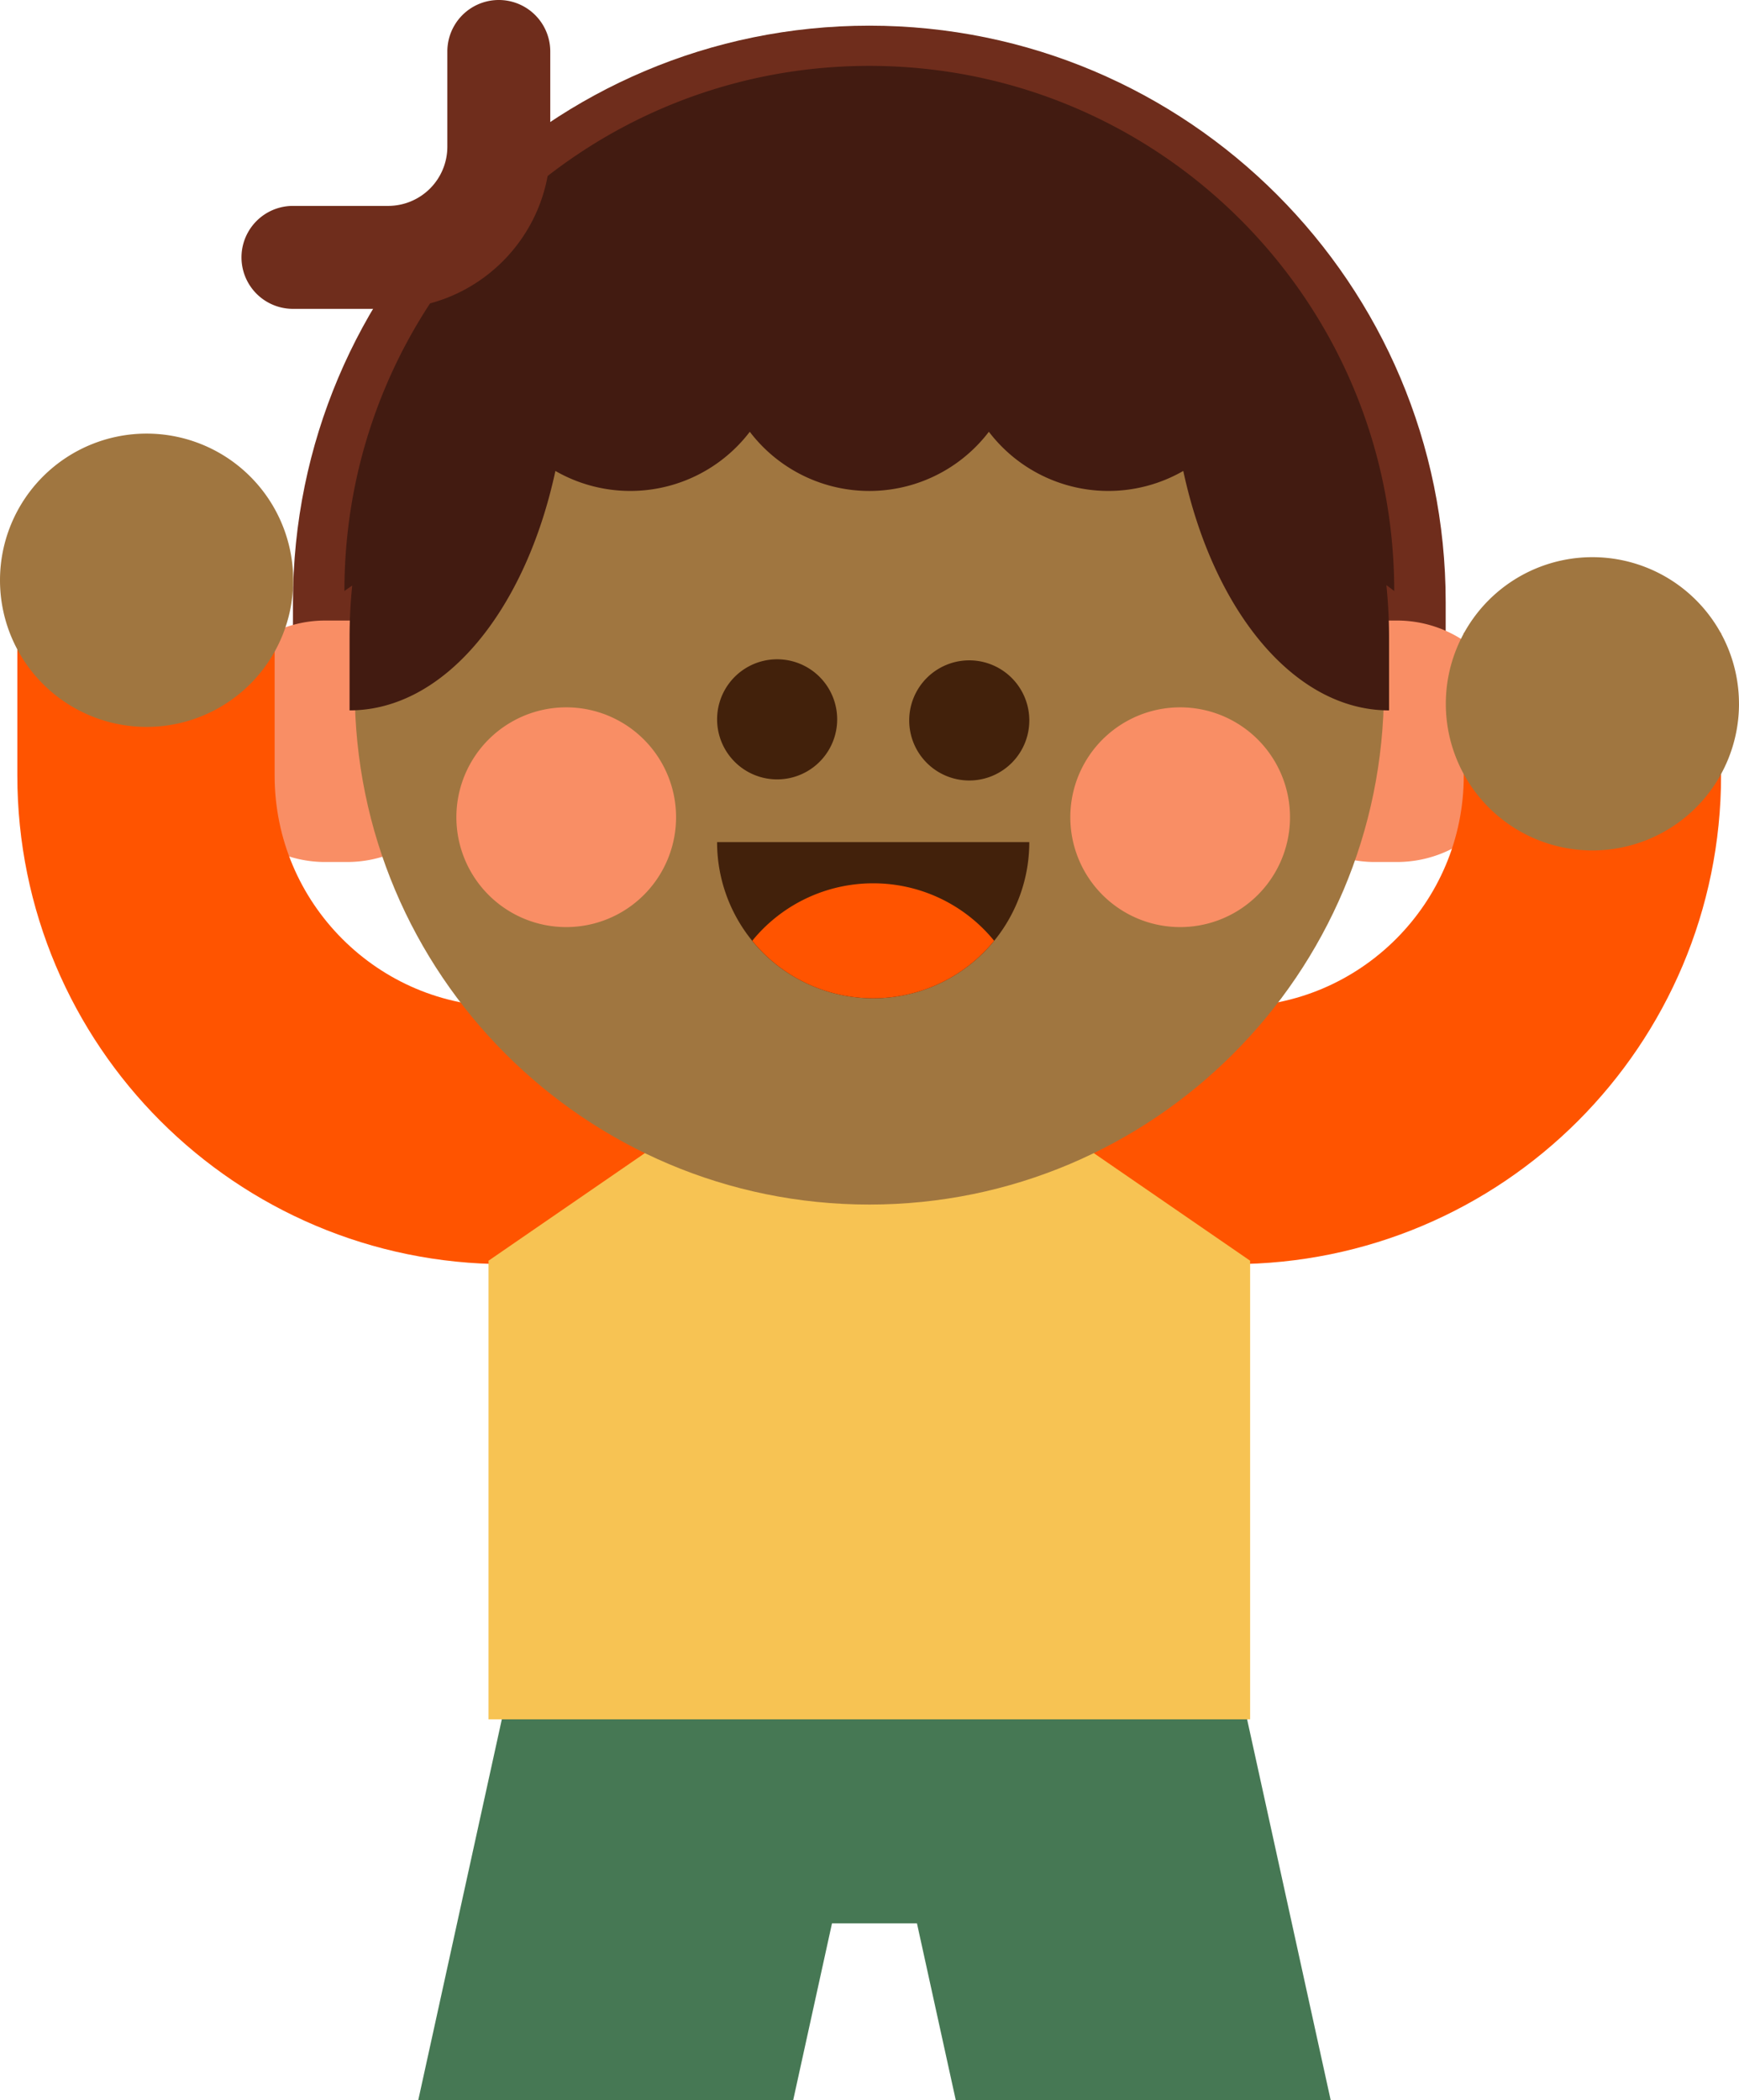 <svg xmlns="http://www.w3.org/2000/svg" width="89.452" height="108"><g fill-rule="evenodd" stroke-miterlimit="10" data-paper-data="{&quot;isPaintingLayer&quot;:true}" style="mix-blend-mode:normal"><path fill="#6f2d1c" d="M15.07 36.895v-5.93c0-16.372 13.273-29.645 29.647-29.645s29.647 13.273 29.647 29.647v5.93"/><path fill="#f98e65" d="M17.86 31.909a6.208 6.208 0 1 1 0 12.417h-1.24a6.209 6.209 0 0 1 0-12.416h1.24m54-.001a6.208 6.208 0 1 1 0 12.417h-1.24a6.209 6.209 0 0 1 0-12.416h1.24" data-paper-data="{&quot;origPos&quot;:null}"/><path fill="none" stroke="#ff5400" stroke-width="13.235" d="M81.912 32.547v7.326c0 10.225-8.29 18.514-18.514 18.514H26.022c-10.224 0-18.513-8.29-18.513-18.514v-7.326"/><path fill="#467854" d="m21.513 108 5.208-23.726h36.52L68.45 108H49.165l-1.998-9.098h-4.37L40.799 108z"/><path fill="#f7c353" d="M64.305 88.412H25.129V64.829l19.588-13.476 19.588 13.476z"/><path fill="#a07640" d="M44.717 61.941c-14.62 0-26.47-11.851-26.47-26.47v-5.295c0-14.619 11.85-26.47 26.47-26.47s26.47 11.851 26.47 26.47v5.295c0 14.619-11.85 26.47-26.47 26.47" data-paper-data="{&quot;origPos&quot;:null}"/><path fill="#42210b" d="M43.063 36.99a3.088 3.088 0 1 1-6.176 0 3.088 3.088 0 0 1 6.176 0m9.883 6.314a8.03 8.03 0 0 1-16.06 0"/><path fill="#ff5400" d="M44.916 45.422a8.011 8.011 0 0 1 6.222 2.955 8.012 8.012 0 0 1-6.222 2.956 8.012 8.012 0 0 1-6.221-2.956 8.011 8.011 0 0 1 6.222-2.955"/><path fill="#42210b" d="M52.946 36.99a3.089 3.089 0 1 1-6.177 0 3.089 3.089 0 0 1 6.177 0"/><path fill="#f98e65" d="M34.776 42.023a5.65 5.65 0 1 1-11.3 0 5.65 5.65 0 0 1 11.3 0m31.58 0a5.65 5.65 0 1 1-11.3 0 5.65 5.65 0 0 1 11.3 0"/><path fill="#421b11" d="m71.716 30.389-.402-.301c.09.888.137 1.788.137 2.699v3.743c-4.888 0-9.044-5.14-10.585-12.313a7.732 7.732 0 0 1-10-2.014 7.733 7.733 0 0 1-12.297 0 7.732 7.732 0 0 1-10 2.014c-1.543 7.172-5.7 12.312-10.587 12.312v-3.743c0-.893.045-1.786.135-2.675l-.4.277c0-14.912 12.088-27 27-27s27 12.088 27 27z" data-paper-data="{&quot;origPos&quot;:null}"/><path fill="#6f2d1c" d="M19.969 15.882h-4.9a2.647 2.647 0 1 1 0-5.294h4.9a3.046 3.046 0 0 0 3.042-3.042V2.647a2.647 2.647 0 1 1 5.294 0v4.9c0 4.596-3.74 8.335-8.336 8.335"/><path fill="#a07640" d="M89.452 36.191a7.54 7.54 0 1 1-15.081 0 7.54 7.54 0 0 1 15.08 0M15.082 29.838a7.541 7.541 0 1 1-15.082 0 7.541 7.541 0 0 1 15.082 0" data-paper-data="{&quot;origPos&quot;:null}"/></g></svg>